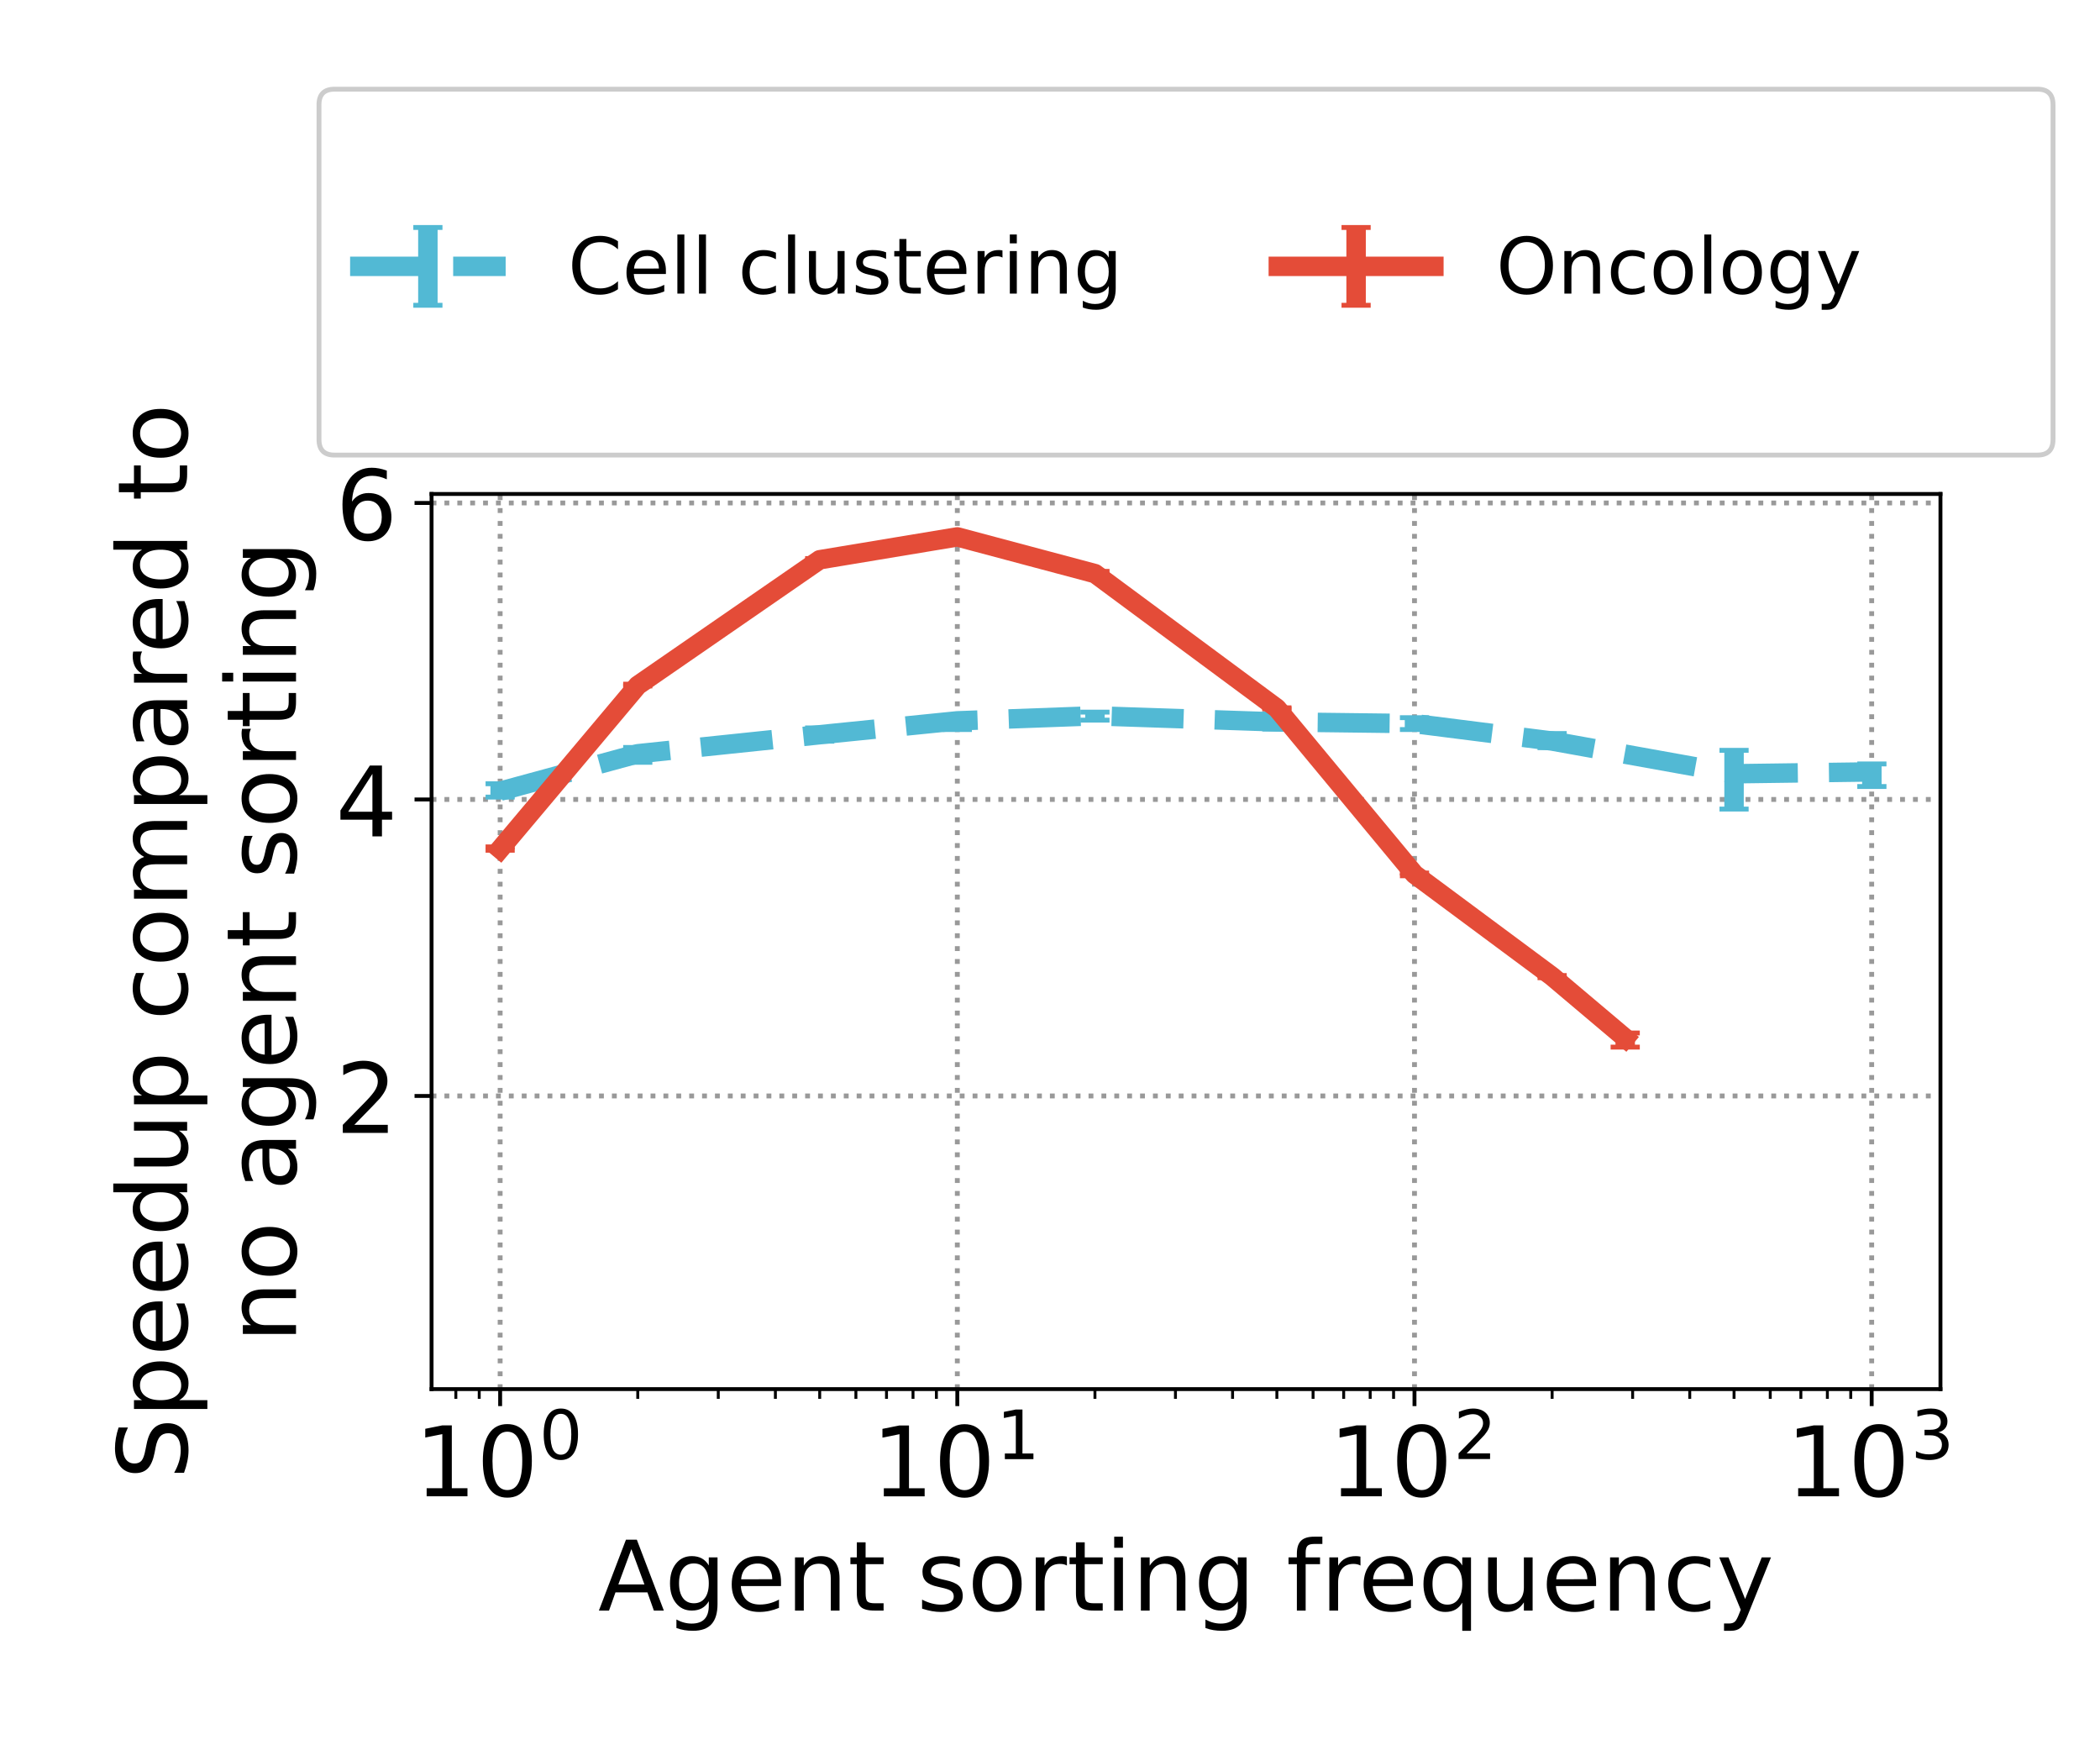 <?xml version="1.0" encoding="UTF-8" standalone="no"?>
<!-- Created with matplotlib (https://matplotlib.org/) -->

<svg
   xmlns:dc="http://purl.org/dc/elements/1.1/"
   xmlns:cc="http://creativecommons.org/ns#"
   xmlns:rdf="http://www.w3.org/1999/02/22-rdf-syntax-ns#"
   xmlns:svg="http://www.w3.org/2000/svg"
   xmlns="http://www.w3.org/2000/svg"
   xmlns:xlink="http://www.w3.org/1999/xlink"
   xmlns:sodipodi="http://sodipodi.sourceforge.net/DTD/sodipodi-0.dtd"
   xmlns:inkscape="http://www.inkscape.org/namespaces/inkscape"
   height="360pt"
   version="1.1"
   viewBox="0 0 432 360"
   width="432pt"
   id="svg1061"
   sodipodi:docname="2.svg"
   inkscape:version="0.92.5 (2060ec1f9f, 2020-04-08)">
  <sodipodi:namedview
     pagecolor="#ffffff"
     bordercolor="#666666"
     borderopacity="1"
     objecttolerance="10"
     gridtolerance="10"
     guidetolerance="10"
     inkscape:pageopacity="0"
     inkscape:pageshadow="2"
     inkscape:window-width="1920"
     inkscape:window-height="1163"
     id="namedview1063"
     showgrid="false"
     inkscape:zoom="1.9666667"
     inkscape:cx="268.66914"
     inkscape:cy="229.8439"
     inkscape:window-x="0"
     inkscape:window-y="0"
     inkscape:window-maximized="1"
     inkscape:current-layer="patch_1" />
  <defs
     id="defs6">
    <style
       type="text/css"
       id="style4">*{stroke-linecap:butt;stroke-linejoin:round;}</style>
  </defs>
  <g
     id="figure_1">
    <g
       id="patch_1">
      <path
         d="M 0 360  L 432 360  L 432 0  L 0 0  z "
         style="fill:#ffffff;"
         id="path8" />
    </g>
    <g
       id="axes_1">
      <g
         id="patch_2">
        <path
           d="M 88.778 285.712  L 399.18 285.712  L 399.18 101.6  L 88.778 101.6  z "
           style="fill:#ffffff;"
           id="path11" />
      </g>
      <g
         id="matplotlib.axis_1">
        <g
           id="xtick_1">
          <g
             id="line2d_1">
            <path
               clip-path="url(#pf91cf41b28)"
               d="M 102.887 285.712  L 102.887 101.6  "
               style="fill:none;stroke:#999999;stroke-dasharray:1,1.65;stroke-dashoffset:0;"
               id="path14" />
          </g>
          <g
             id="line2d_2">
            <defs
               id="defs18">
              <path
                 d="M 0 0  L 0 3.5  "
                 id="mbfc03051b0"
                 style="stroke:#000000;stroke-width:0.8;" />
            </defs>
            <g
               id="g22">
              <use
                 style="stroke:#000000;stroke-width:0.8;"
                 x="102.887"
                 xlink:href="#mbfc03051b0"
                 y="285.712"
                 id="use20" />
            </g>
          </g>
          <g
             id="text_1">
            <!-- $\mathdefault{10^{0}}$ -->
            <g
               transform="translate(85.287 307.909)scale(0.2 -0.2)"
               id="g35">
              <defs
                 id="defs27">
                <path
                   d="M 12.406 8.297  L 28.516 8.297  L 28.516 63.922  L 10.984 60.406  L 10.984 69.391  L 28.422 72.906  L 38.281 72.906  L 38.281 8.297  L 54.391 8.297  L 54.391 0  L 12.406 0  z "
                   id="DejaVuSans-49" />
                <path
                   d="M 31.781 66.406  Q 24.172 66.406 20.328 58.906  Q 16.5 51.422 16.5 36.375  Q 16.5 21.391 20.328 13.891  Q 24.172 6.391 31.781 6.391  Q 39.453 6.391 43.281 13.891  Q 47.125 21.391 47.125 36.375  Q 47.125 51.422 43.281 58.906  Q 39.453 66.406 31.781 66.406  z M 31.781 74.219  Q 44.047 74.219 50.516 64.516  Q 56.984 54.828 56.984 36.375  Q 56.984 17.969 50.516 8.266  Q 44.047 -1.422 31.781 -1.422  Q 19.531 -1.422 13.062 8.266  Q 6.594 17.969 6.594 36.375  Q 6.594 54.828 13.062 64.516  Q 19.531 74.219 31.781 74.219  z "
                   id="DejaVuSans-48" />
              </defs>
              <use
                 transform="translate(0 0.766)"
                 xlink:href="#DejaVuSans-49"
                 id="use29" />
              <use
                 transform="translate(63.623 0.766)"
                 xlink:href="#DejaVuSans-48"
                 id="use31" />
              <use
                 transform="translate(128.203 39.047)scale(0.7)"
                 xlink:href="#DejaVuSans-48"
                 id="use33" />
            </g>
          </g>
        </g>
        <g
           id="xtick_2">
          <g
             id="line2d_3">
            <path
               clip-path="url(#pf91cf41b28)"
               d="M 196.935 285.712  L 196.935 101.6  "
               style="fill:none;stroke:#999999;stroke-dasharray:1,1.65;stroke-dashoffset:0;"
               id="path39" />
          </g>
          <g
             id="line2d_4">
            <g
               id="g44">
              <use
                 style="stroke:#000000;stroke-width:0.8;"
                 x="196.935"
                 xlink:href="#mbfc03051b0"
                 y="285.712"
                 id="use42" />
            </g>
          </g>
          <g
             id="text_2">
            <!-- $\mathdefault{10^{1}}$ -->
            <g
               transform="translate(179.335 307.909)scale(0.2 -0.2)"
               id="g53">
              <use
                 transform="translate(0 0.684)"
                 xlink:href="#DejaVuSans-49"
                 id="use47" />
              <use
                 transform="translate(63.623 0.684)"
                 xlink:href="#DejaVuSans-48"
                 id="use49" />
              <use
                 transform="translate(128.203 38.966)scale(0.7)"
                 xlink:href="#DejaVuSans-49"
                 id="use51" />
            </g>
          </g>
        </g>
        <g
           id="xtick_3">
          <g
             id="line2d_5">
            <path
               clip-path="url(#pf91cf41b28)"
               d="M 290.982 285.712  L 290.982 101.6  "
               style="fill:none;stroke:#999999;stroke-dasharray:1,1.65;stroke-dashoffset:0;"
               id="path57" />
          </g>
          <g
             id="line2d_6">
            <g
               id="g62">
              <use
                 style="stroke:#000000;stroke-width:0.8;"
                 x="290.982"
                 xlink:href="#mbfc03051b0"
                 y="285.712"
                 id="use60" />
            </g>
          </g>
          <g
             id="text_3">
            <!-- $\mathdefault{10^{2}}$ -->
            <g
               transform="translate(273.382 307.909)scale(0.2 -0.2)"
               id="g74">
              <defs
                 id="defs66">
                <path
                   d="M 19.188 8.297  L 53.609 8.297  L 53.609 0  L 7.328 0  L 7.328 8.297  Q 12.938 14.109 22.625 23.891  Q 32.328 33.688 34.812 36.531  Q 39.547 41.844 41.422 45.531  Q 43.312 49.219 43.312 52.781  Q 43.312 58.594 39.234 62.25  Q 35.156 65.922 28.609 65.922  Q 23.969 65.922 18.812 64.312  Q 13.672 62.703 7.812 59.422  L 7.812 69.391  Q 13.766 71.781 18.938 73  Q 24.125 74.219 28.422 74.219  Q 39.75 74.219 46.484 68.547  Q 53.219 62.891 53.219 53.422  Q 53.219 48.922 51.531 44.891  Q 49.859 40.875 45.406 35.406  Q 44.188 33.984 37.641 27.219  Q 31.109 20.453 19.188 8.297  z "
                   id="DejaVuSans-50" />
              </defs>
              <use
                 transform="translate(0 0.766)"
                 xlink:href="#DejaVuSans-49"
                 id="use68" />
              <use
                 transform="translate(63.623 0.766)"
                 xlink:href="#DejaVuSans-48"
                 id="use70" />
              <use
                 transform="translate(128.203 39.047)scale(0.7)"
                 xlink:href="#DejaVuSans-50"
                 id="use72" />
            </g>
          </g>
        </g>
        <g
           id="xtick_4">
          <g
             id="line2d_7">
            <path
               clip-path="url(#pf91cf41b28)"
               d="M 385.03 285.712  L 385.03 101.6  "
               style="fill:none;stroke:#999999;stroke-dasharray:1,1.65;stroke-dashoffset:0;"
               id="path78" />
          </g>
          <g
             id="line2d_8">
            <g
               id="g83">
              <use
                 style="stroke:#000000;stroke-width:0.8;"
                 x="385.03"
                 xlink:href="#mbfc03051b0"
                 y="285.712"
                 id="use81" />
            </g>
          </g>
          <g
             id="text_4">
            <!-- $\mathdefault{10^{3}}$ -->
            <g
               transform="translate(367.43 307.909)scale(0.2 -0.2)"
               id="g95">
              <defs
                 id="defs87">
                <path
                   d="M 40.578 39.312  Q 47.656 37.797 51.625 33  Q 55.609 28.219 55.609 21.188  Q 55.609 10.406 48.188 4.484  Q 40.766 -1.422 27.094 -1.422  Q 22.516 -1.422 17.656 -0.516  Q 12.797 0.391 7.625 2.203  L 7.625 11.719  Q 11.719 9.328 16.594 8.109  Q 21.484 6.891 26.812 6.891  Q 36.078 6.891 40.938 10.547  Q 45.797 14.203 45.797 21.188  Q 45.797 27.641 41.281 31.266  Q 36.766 34.906 28.719 34.906  L 20.219 34.906  L 20.219 43.016  L 29.109 43.016  Q 36.375 43.016 40.234 45.922  Q 44.094 48.828 44.094 54.297  Q 44.094 59.906 40.109 62.906  Q 36.141 65.922 28.719 65.922  Q 24.656 65.922 20.016 65.031  Q 15.375 64.156 9.812 62.312  L 9.812 71.094  Q 15.438 72.656 20.344 73.438  Q 25.25 74.219 29.594 74.219  Q 40.828 74.219 47.359 69.109  Q 53.906 64.016 53.906 55.328  Q 53.906 49.266 50.438 45.094  Q 46.969 40.922 40.578 39.312  z "
                   id="DejaVuSans-51" />
              </defs>
              <use
                 transform="translate(0 0.766)"
                 xlink:href="#DejaVuSans-49"
                 id="use89" />
              <use
                 transform="translate(63.623 0.766)"
                 xlink:href="#DejaVuSans-48"
                 id="use91" />
              <use
                 transform="translate(128.203 39.047)scale(0.7)"
                 xlink:href="#DejaVuSans-51"
                 id="use93" />
            </g>
          </g>
        </g>
        <g
           id="xtick_5">
          <g
             id="line2d_9">
            <defs
               id="defs100">
              <path
                 d="M 0 0  L 0 2  "
                 id="me64e722358"
                 style="stroke:#000000;stroke-width:0.6;" />
            </defs>
            <g
               id="g104">
              <use
                 style="stroke:#000000;stroke-width:0.6;"
                 x="93.773"
                 xlink:href="#me64e722358"
                 y="285.712"
                 id="use102" />
            </g>
          </g>
        </g>
        <g
           id="xtick_6">
          <g
             id="line2d_10">
            <g
               id="g110">
              <use
                 style="stroke:#000000;stroke-width:0.6;"
                 x="98.584"
                 xlink:href="#me64e722358"
                 y="285.712"
                 id="use108" />
            </g>
          </g>
        </g>
        <g
           id="xtick_7">
          <g
             id="line2d_11">
            <g
               id="g116">
              <use
                 style="stroke:#000000;stroke-width:0.6;"
                 x="131.198"
                 xlink:href="#me64e722358"
                 y="285.712"
                 id="use114" />
            </g>
          </g>
        </g>
        <g
           id="xtick_8">
          <g
             id="line2d_12">
            <g
               id="g122">
              <use
                 style="stroke:#000000;stroke-width:0.6;"
                 x="147.759"
                 xlink:href="#me64e722358"
                 y="285.712"
                 id="use120" />
            </g>
          </g>
        </g>
        <g
           id="xtick_9">
          <g
             id="line2d_13">
            <g
               id="g128">
              <use
                 style="stroke:#000000;stroke-width:0.6;"
                 x="159.509"
                 xlink:href="#me64e722358"
                 y="285.712"
                 id="use126" />
            </g>
          </g>
        </g>
        <g
           id="xtick_10">
          <g
             id="line2d_14">
            <g
               id="g134">
              <use
                 style="stroke:#000000;stroke-width:0.6;"
                 x="168.624"
                 xlink:href="#me64e722358"
                 y="285.712"
                 id="use132" />
            </g>
          </g>
        </g>
        <g
           id="xtick_11">
          <g
             id="line2d_15">
            <g
               id="g140">
              <use
                 style="stroke:#000000;stroke-width:0.6;"
                 x="176.07"
                 xlink:href="#me64e722358"
                 y="285.712"
                 id="use138" />
            </g>
          </g>
        </g>
        <g
           id="xtick_12">
          <g
             id="line2d_16">
            <g
               id="g146">
              <use
                 style="stroke:#000000;stroke-width:0.6;"
                 x="182.367"
                 xlink:href="#me64e722358"
                 y="285.712"
                 id="use144" />
            </g>
          </g>
        </g>
        <g
           id="xtick_13">
          <g
             id="line2d_17">
            <g
               id="g152">
              <use
                 style="stroke:#000000;stroke-width:0.6;"
                 x="187.821"
                 xlink:href="#me64e722358"
                 y="285.712"
                 id="use150" />
            </g>
          </g>
        </g>
        <g
           id="xtick_14">
          <g
             id="line2d_18">
            <g
               id="g158">
              <use
                 style="stroke:#000000;stroke-width:0.6;"
                 x="192.631"
                 xlink:href="#me64e722358"
                 y="285.712"
                 id="use156" />
            </g>
          </g>
        </g>
        <g
           id="xtick_15">
          <g
             id="line2d_19">
            <g
               id="g164">
              <use
                 style="stroke:#000000;stroke-width:0.6;"
                 x="225.246"
                 xlink:href="#me64e722358"
                 y="285.712"
                 id="use162" />
            </g>
          </g>
        </g>
        <g
           id="xtick_16">
          <g
             id="line2d_20">
            <g
               id="g170">
              <use
                 style="stroke:#000000;stroke-width:0.6;"
                 x="241.807"
                 xlink:href="#me64e722358"
                 y="285.712"
                 id="use168" />
            </g>
          </g>
        </g>
        <g
           id="xtick_17">
          <g
             id="line2d_21">
            <g
               id="g176">
              <use
                 style="stroke:#000000;stroke-width:0.6;"
                 x="253.557"
                 xlink:href="#me64e722358"
                 y="285.712"
                 id="use174" />
            </g>
          </g>
        </g>
        <g
           id="xtick_18">
          <g
             id="line2d_22">
            <g
               id="g182">
              <use
                 style="stroke:#000000;stroke-width:0.6;"
                 x="262.671"
                 xlink:href="#me64e722358"
                 y="285.712"
                 id="use180" />
            </g>
          </g>
        </g>
        <g
           id="xtick_19">
          <g
             id="line2d_23">
            <g
               id="g188">
              <use
                 style="stroke:#000000;stroke-width:0.6;"
                 x="270.118"
                 xlink:href="#me64e722358"
                 y="285.712"
                 id="use186" />
            </g>
          </g>
        </g>
        <g
           id="xtick_20">
          <g
             id="line2d_24">
            <g
               id="g194">
              <use
                 style="stroke:#000000;stroke-width:0.6;"
                 x="276.414"
                 xlink:href="#me64e722358"
                 y="285.712"
                 id="use192" />
            </g>
          </g>
        </g>
        <g
           id="xtick_21">
          <g
             id="line2d_25">
            <g
               id="g200">
              <use
                 style="stroke:#000000;stroke-width:0.6;"
                 x="281.868"
                 xlink:href="#me64e722358"
                 y="285.712"
                 id="use198" />
            </g>
          </g>
        </g>
        <g
           id="xtick_22">
          <g
             id="line2d_26">
            <g
               id="g206">
              <use
                 style="stroke:#000000;stroke-width:0.6;"
                 x="286.679"
                 xlink:href="#me64e722358"
                 y="285.712"
                 id="use204" />
            </g>
          </g>
        </g>
        <g
           id="xtick_23">
          <g
             id="line2d_27">
            <g
               id="g212">
              <use
                 style="stroke:#000000;stroke-width:0.6;"
                 x="319.294"
                 xlink:href="#me64e722358"
                 y="285.712"
                 id="use210" />
            </g>
          </g>
        </g>
        <g
           id="xtick_24">
          <g
             id="line2d_28">
            <g
               id="g218">
              <use
                 style="stroke:#000000;stroke-width:0.6;"
                 x="335.855"
                 xlink:href="#me64e722358"
                 y="285.712"
                 id="use216" />
            </g>
          </g>
        </g>
        <g
           id="xtick_25">
          <g
             id="line2d_29">
            <g
               id="g224">
              <use
                 style="stroke:#000000;stroke-width:0.6;"
                 x="347.605"
                 xlink:href="#me64e722358"
                 y="285.712"
                 id="use222" />
            </g>
          </g>
        </g>
        <g
           id="xtick_26">
          <g
             id="line2d_30">
            <g
               id="g230">
              <use
                 style="stroke:#000000;stroke-width:0.6;"
                 x="356.719"
                 xlink:href="#me64e722358"
                 y="285.712"
                 id="use228" />
            </g>
          </g>
        </g>
        <g
           id="xtick_27">
          <g
             id="line2d_31">
            <g
               id="g236">
              <use
                 style="stroke:#000000;stroke-width:0.6;"
                 x="364.166"
                 xlink:href="#me64e722358"
                 y="285.712"
                 id="use234" />
            </g>
          </g>
        </g>
        <g
           id="xtick_28">
          <g
             id="line2d_32">
            <g
               id="g242">
              <use
                 style="stroke:#000000;stroke-width:0.6;"
                 x="370.462"
                 xlink:href="#me64e722358"
                 y="285.712"
                 id="use240" />
            </g>
          </g>
        </g>
        <g
           id="xtick_29">
          <g
             id="line2d_33">
            <g
               id="g248">
              <use
                 style="stroke:#000000;stroke-width:0.6;"
                 x="375.916"
                 xlink:href="#me64e722358"
                 y="285.712"
                 id="use246" />
            </g>
          </g>
        </g>
        <g
           id="xtick_30">
          <g
             id="line2d_34">
            <g
               id="g254">
              <use
                 style="stroke:#000000;stroke-width:0.6;"
                 x="380.727"
                 xlink:href="#me64e722358"
                 y="285.712"
                 id="use252" />
            </g>
          </g>
        </g>
        <g
           id="text_5">
          <!-- Agent sorting frequency -->
          <g
             transform="translate(123.046 331.265)scale(0.2 -0.2)"
             id="g321">
            <defs
               id="defs273">
              <path
                 d="M 34.188 63.188  L 20.797 26.906  L 47.609 26.906  z M 28.609 72.906  L 39.797 72.906  L 67.578 0  L 57.328 0  L 50.688 18.703  L 17.828 18.703  L 11.188 0  L 0.781 0  z "
                 id="DejaVuSans-65" />
              <path
                 d="M 45.406 27.984  Q 45.406 37.75 41.375 43.109  Q 37.359 48.484 30.078 48.484  Q 22.859 48.484 18.828 43.109  Q 14.797 37.75 14.797 27.984  Q 14.797 18.266 18.828 12.891  Q 22.859 7.516 30.078 7.516  Q 37.359 7.516 41.375 12.891  Q 45.406 18.266 45.406 27.984  z M 54.391 6.781  Q 54.391 -7.172 48.188 -13.984  Q 42 -20.797 29.203 -20.797  Q 24.469 -20.797 20.266 -20.094  Q 16.062 -19.391 12.109 -17.922  L 12.109 -9.188  Q 16.062 -11.328 19.922 -12.344  Q 23.781 -13.375 27.781 -13.375  Q 36.625 -13.375 41.016 -8.766  Q 45.406 -4.156 45.406 5.172  L 45.406 9.625  Q 42.625 4.781 38.281 2.391  Q 33.938 0 27.875 0  Q 17.828 0 11.672 7.656  Q 5.516 15.328 5.516 27.984  Q 5.516 40.672 11.672 48.328  Q 17.828 56 27.875 56  Q 33.938 56 38.281 53.609  Q 42.625 51.219 45.406 46.391  L 45.406 54.688  L 54.391 54.688  z "
                 id="DejaVuSans-103" />
              <path
                 d="M 56.203 29.594  L 56.203 25.203  L 14.891 25.203  Q 15.484 15.922 20.484 11.062  Q 25.484 6.203 34.422 6.203  Q 39.594 6.203 44.453 7.469  Q 49.312 8.734 54.109 11.281  L 54.109 2.781  Q 49.266 0.734 44.188 -0.344  Q 39.109 -1.422 33.891 -1.422  Q 20.797 -1.422 13.156 6.188  Q 5.516 13.812 5.516 26.812  Q 5.516 40.234 12.766 48.109  Q 20.016 56 32.328 56  Q 43.359 56 49.781 48.891  Q 56.203 41.797 56.203 29.594  z M 47.219 32.234  Q 47.125 39.594 43.094 43.984  Q 39.062 48.391 32.422 48.391  Q 24.906 48.391 20.391 44.141  Q 15.875 39.891 15.188 32.172  z "
                 id="DejaVuSans-101" />
              <path
                 d="M 54.891 33.016  L 54.891 0  L 45.906 0  L 45.906 32.719  Q 45.906 40.484 42.875 44.328  Q 39.844 48.188 33.797 48.188  Q 26.516 48.188 22.312 43.547  Q 18.109 38.922 18.109 30.906  L 18.109 0  L 9.078 0  L 9.078 54.688  L 18.109 54.688  L 18.109 46.188  Q 21.344 51.125 25.703 53.562  Q 30.078 56 35.797 56  Q 45.219 56 50.047 50.172  Q 54.891 44.344 54.891 33.016  z "
                 id="DejaVuSans-110" />
              <path
                 d="M 18.312 70.219  L 18.312 54.688  L 36.812 54.688  L 36.812 47.703  L 18.312 47.703  L 18.312 18.016  Q 18.312 11.328 20.141 9.422  Q 21.969 7.516 27.594 7.516  L 36.812 7.516  L 36.812 0  L 27.594 0  Q 17.188 0 13.234 3.875  Q 9.281 7.766 9.281 18.016  L 9.281 47.703  L 2.688 47.703  L 2.688 54.688  L 9.281 54.688  L 9.281 70.219  z "
                 id="DejaVuSans-116" />
              <path
                 id="DejaVuSans-32" />
              <path
                 d="M 44.281 53.078  L 44.281 44.578  Q 40.484 46.531 36.375 47.5  Q 32.281 48.484 27.875 48.484  Q 21.188 48.484 17.844 46.438  Q 14.5 44.391 14.5 40.281  Q 14.5 37.156 16.891 35.375  Q 19.281 33.594 26.516 31.984  L 29.594 31.297  Q 39.156 29.25 43.188 25.516  Q 47.219 21.781 47.219 15.094  Q 47.219 7.469 41.188 3.016  Q 35.156 -1.422 24.609 -1.422  Q 20.219 -1.422 15.453 -0.562  Q 10.688 0.297 5.422 2  L 5.422 11.281  Q 10.406 8.688 15.234 7.391  Q 20.062 6.109 24.812 6.109  Q 31.156 6.109 34.562 8.281  Q 37.984 10.453 37.984 14.406  Q 37.984 18.062 35.516 20.016  Q 33.062 21.969 24.703 23.781  L 21.578 24.516  Q 13.234 26.266 9.516 29.906  Q 5.812 33.547 5.812 39.891  Q 5.812 47.609 11.281 51.797  Q 16.75 56 26.812 56  Q 31.781 56 36.172 55.266  Q 40.578 54.547 44.281 53.078  z "
                 id="DejaVuSans-115" />
              <path
                 d="M 30.609 48.391  Q 23.391 48.391 19.188 42.75  Q 14.984 37.109 14.984 27.297  Q 14.984 17.484 19.156 11.844  Q 23.344 6.203 30.609 6.203  Q 37.797 6.203 41.984 11.859  Q 46.188 17.531 46.188 27.297  Q 46.188 37.016 41.984 42.703  Q 37.797 48.391 30.609 48.391  z M 30.609 56  Q 42.328 56 49.016 48.375  Q 55.719 40.766 55.719 27.297  Q 55.719 13.875 49.016 6.219  Q 42.328 -1.422 30.609 -1.422  Q 18.844 -1.422 12.172 6.219  Q 5.516 13.875 5.516 27.297  Q 5.516 40.766 12.172 48.375  Q 18.844 56 30.609 56  z "
                 id="DejaVuSans-111" />
              <path
                 d="M 41.109 46.297  Q 39.594 47.172 37.812 47.578  Q 36.031 48 33.891 48  Q 26.266 48 22.188 43.047  Q 18.109 38.094 18.109 28.812  L 18.109 0  L 9.078 0  L 9.078 54.688  L 18.109 54.688  L 18.109 46.188  Q 20.953 51.172 25.484 53.578  Q 30.031 56 36.531 56  Q 37.453 56 38.578 55.875  Q 39.703 55.766 41.062 55.516  z "
                 id="DejaVuSans-114" />
              <path
                 d="M 9.422 54.688  L 18.406 54.688  L 18.406 0  L 9.422 0  z M 9.422 75.984  L 18.406 75.984  L 18.406 64.594  L 9.422 64.594  z "
                 id="DejaVuSans-105" />
              <path
                 d="M 37.109 75.984  L 37.109 68.5  L 28.516 68.5  Q 23.688 68.5 21.797 66.547  Q 19.922 64.594 19.922 59.516  L 19.922 54.688  L 34.719 54.688  L 34.719 47.703  L 19.922 47.703  L 19.922 0  L 10.891 0  L 10.891 47.703  L 2.297 47.703  L 2.297 54.688  L 10.891 54.688  L 10.891 58.5  Q 10.891 67.625 15.141 71.797  Q 19.391 75.984 28.609 75.984  z "
                 id="DejaVuSans-102" />
              <path
                 d="M 14.797 27.297  Q 14.797 17.391 18.875 11.75  Q 22.953 6.109 30.078 6.109  Q 37.203 6.109 41.297 11.75  Q 45.406 17.391 45.406 27.297  Q 45.406 37.203 41.297 42.844  Q 37.203 48.484 30.078 48.484  Q 22.953 48.484 18.875 42.844  Q 14.797 37.203 14.797 27.297  z M 45.406 8.203  Q 42.578 3.328 38.25 0.953  Q 33.938 -1.422 27.875 -1.422  Q 17.969 -1.422 11.734 6.484  Q 5.516 14.406 5.516 27.297  Q 5.516 40.188 11.734 48.094  Q 17.969 56 27.875 56  Q 33.938 56 38.25 53.625  Q 42.578 51.266 45.406 46.391  L 45.406 54.688  L 54.391 54.688  L 54.391 -20.797  L 45.406 -20.797  z "
                 id="DejaVuSans-113" />
              <path
                 d="M 8.5 21.578  L 8.5 54.688  L 17.484 54.688  L 17.484 21.922  Q 17.484 14.156 20.5 10.266  Q 23.531 6.391 29.594 6.391  Q 36.859 6.391 41.078 11.031  Q 45.312 15.672 45.312 23.688  L 45.312 54.688  L 54.297 54.688  L 54.297 0  L 45.312 0  L 45.312 8.406  Q 42.047 3.422 37.719 1  Q 33.406 -1.422 27.688 -1.422  Q 18.266 -1.422 13.375 4.438  Q 8.5 10.297 8.5 21.578  z M 31.109 56  z "
                 id="DejaVuSans-117" />
              <path
                 d="M 48.781 52.594  L 48.781 44.188  Q 44.969 46.297 41.141 47.344  Q 37.312 48.391 33.406 48.391  Q 24.656 48.391 19.812 42.844  Q 14.984 37.312 14.984 27.297  Q 14.984 17.281 19.812 11.734  Q 24.656 6.203 33.406 6.203  Q 37.312 6.203 41.141 7.25  Q 44.969 8.297 48.781 10.406  L 48.781 2.094  Q 45.016 0.344 40.984 -0.531  Q 36.969 -1.422 32.422 -1.422  Q 20.062 -1.422 12.781 6.344  Q 5.516 14.109 5.516 27.297  Q 5.516 40.672 12.859 48.328  Q 20.219 56 33.016 56  Q 37.156 56 41.109 55.141  Q 45.062 54.297 48.781 52.594  z "
                 id="DejaVuSans-99" />
              <path
                 d="M 32.172 -5.078  Q 28.375 -14.844 24.75 -17.812  Q 21.141 -20.797 15.094 -20.797  L 7.906 -20.797  L 7.906 -13.281  L 13.188 -13.281  Q 16.891 -13.281 18.938 -11.516  Q 21 -9.766 23.484 -3.219  L 25.094 0.875  L 2.984 54.688  L 12.5 54.688  L 29.594 11.922  L 46.688 54.688  L 56.203 54.688  z "
                 id="DejaVuSans-121" />
            </defs>
            <use
               xlink:href="#DejaVuSans-65"
               id="use275" />
            <use
               x="68.408"
               xlink:href="#DejaVuSans-103"
               id="use277" />
            <use
               x="131.885"
               xlink:href="#DejaVuSans-101"
               id="use279" />
            <use
               x="193.408"
               xlink:href="#DejaVuSans-110"
               id="use281" />
            <use
               x="256.787"
               xlink:href="#DejaVuSans-116"
               id="use283" />
            <use
               x="295.996"
               xlink:href="#DejaVuSans-32"
               id="use285" />
            <use
               x="327.783"
               xlink:href="#DejaVuSans-115"
               id="use287" />
            <use
               x="379.883"
               xlink:href="#DejaVuSans-111"
               id="use289" />
            <use
               x="441.064"
               xlink:href="#DejaVuSans-114"
               id="use291" />
            <use
               x="482.178"
               xlink:href="#DejaVuSans-116"
               id="use293" />
            <use
               x="521.387"
               xlink:href="#DejaVuSans-105"
               id="use295" />
            <use
               x="549.17"
               xlink:href="#DejaVuSans-110"
               id="use297" />
            <use
               x="612.549"
               xlink:href="#DejaVuSans-103"
               id="use299" />
            <use
               x="676.025"
               xlink:href="#DejaVuSans-32"
               id="use301" />
            <use
               x="707.812"
               xlink:href="#DejaVuSans-102"
               id="use303" />
            <use
               x="743.018"
               xlink:href="#DejaVuSans-114"
               id="use305" />
            <use
               x="781.881"
               xlink:href="#DejaVuSans-101"
               id="use307" />
            <use
               x="843.404"
               xlink:href="#DejaVuSans-113"
               id="use309" />
            <use
               x="906.881"
               xlink:href="#DejaVuSans-117"
               id="use311" />
            <use
               x="970.26"
               xlink:href="#DejaVuSans-101"
               id="use313" />
            <use
               x="1031.783"
               xlink:href="#DejaVuSans-110"
               id="use315" />
            <use
               x="1095.162"
               xlink:href="#DejaVuSans-99"
               id="use317" />
            <use
               x="1150.143"
               xlink:href="#DejaVuSans-121"
               id="use319" />
          </g>
        </g>
      </g>
      <g
         id="matplotlib.axis_2">
        <g
           id="ytick_1">
          <g
             id="line2d_35">
            <path
               clip-path="url(#pf91cf41b28)"
               d="M 88.778 225.419  L 399.18 225.419  "
               style="fill:none;stroke:#999999;stroke-dasharray:1,1.65;stroke-dashoffset:0;"
               id="path325" />
          </g>
          <g
             id="line2d_36">
            <defs
               id="defs329">
              <path
                 d="M 0 0  L -3.5 0  "
                 id="m825ef16ab9"
                 style="stroke:#000000;stroke-width:0.8;" />
            </defs>
            <g
               id="g333">
              <use
                 style="stroke:#000000;stroke-width:0.8;"
                 x="88.778"
                 xlink:href="#m825ef16ab9"
                 y="225.419"
                 id="use331" />
            </g>
          </g>
          <g
             id="text_6">
            <!-- 2 -->
            <g
               transform="translate(69.053 233.018)scale(0.2 -0.2)"
               id="g338">
              <use
                 xlink:href="#DejaVuSans-50"
                 id="use336" />
            </g>
          </g>
        </g>
        <g
           id="ytick_2">
          <g
             id="line2d_37">
            <path
               clip-path="url(#pf91cf41b28)"
               d="M 88.778 164.435  L 399.18 164.435  "
               style="fill:none;stroke:#999999;stroke-dasharray:1,1.65;stroke-dashoffset:0;"
               id="path342" />
          </g>
          <g
             id="line2d_38">
            <g
               id="g347">
              <use
                 style="stroke:#000000;stroke-width:0.8;"
                 x="88.778"
                 xlink:href="#m825ef16ab9"
                 y="164.435"
                 id="use345" />
            </g>
          </g>
          <g
             id="text_7">
            <!-- 4 -->
            <g
               transform="translate(69.053 172.033)scale(0.2 -0.2)"
               id="g355">
              <defs
                 id="defs351">
                <path
                   d="M 37.797 64.312  L 12.891 25.391  L 37.797 25.391  z M 35.203 72.906  L 47.609 72.906  L 47.609 25.391  L 58.016 25.391  L 58.016 17.188  L 47.609 17.188  L 47.609 0  L 37.797 0  L 37.797 17.188  L 4.891 17.188  L 4.891 26.703  z "
                   id="DejaVuSans-52" />
              </defs>
              <use
                 xlink:href="#DejaVuSans-52"
                 id="use353" />
            </g>
          </g>
        </g>
        <g
           id="ytick_3">
          <g
             id="line2d_39">
            <path
               clip-path="url(#pf91cf41b28)"
               d="M 88.778 103.45  L 399.18 103.45  "
               style="fill:none;stroke:#999999;stroke-dasharray:1,1.65;stroke-dashoffset:0;"
               id="path359" />
          </g>
          <g
             id="line2d_40">
            <g
               id="g364">
              <use
                 style="stroke:#000000;stroke-width:0.8;"
                 x="88.778"
                 xlink:href="#m825ef16ab9"
                 y="103.45"
                 id="use362" />
            </g>
          </g>
          <g
             id="text_8">
            <!-- 6 -->
            <g
               transform="translate(69.053 111.049)scale(0.2 -0.2)"
               id="g372">
              <defs
                 id="defs368">
                <path
                   d="M 33.016 40.375  Q 26.375 40.375 22.484 35.828  Q 18.609 31.297 18.609 23.391  Q 18.609 15.531 22.484 10.953  Q 26.375 6.391 33.016 6.391  Q 39.656 6.391 43.531 10.953  Q 47.406 15.531 47.406 23.391  Q 47.406 31.297 43.531 35.828  Q 39.656 40.375 33.016 40.375  z M 52.594 71.297  L 52.594 62.312  Q 48.875 64.062 45.094 64.984  Q 41.312 65.922 37.594 65.922  Q 27.828 65.922 22.672 59.328  Q 17.531 52.734 16.797 39.406  Q 19.672 43.656 24.016 45.922  Q 28.375 48.188 33.594 48.188  Q 44.578 48.188 50.953 41.516  Q 57.328 34.859 57.328 23.391  Q 57.328 12.156 50.688 5.359  Q 44.047 -1.422 33.016 -1.422  Q 20.359 -1.422 13.672 8.266  Q 6.984 17.969 6.984 36.375  Q 6.984 53.656 15.188 63.938  Q 23.391 74.219 37.203 74.219  Q 40.922 74.219 44.703 73.484  Q 48.484 72.75 52.594 71.297  z "
                   id="DejaVuSans-54" />
              </defs>
              <use
                 xlink:href="#DejaVuSans-54"
                 id="use370" />
            </g>
          </g>
        </g>
        <g
           id="text_9">
          <!-- Speedup compared to -->
          <g
             transform="translate(38.498 304.311)rotate(-90)scale(0.2 -0.2)"
             id="g421">
            <defs
               id="defs381">
              <path
                 d="M 53.516 70.516  L 53.516 60.891  Q 47.906 63.578 42.922 64.891  Q 37.938 66.219 33.297 66.219  Q 25.25 66.219 20.875 63.094  Q 16.5 59.969 16.5 54.203  Q 16.5 49.359 19.406 46.891  Q 22.312 44.438 30.422 42.922  L 36.375 41.703  Q 47.406 39.594 52.656 34.297  Q 57.906 29 57.906 20.125  Q 57.906 9.516 50.797 4.047  Q 43.703 -1.422 29.984 -1.422  Q 24.812 -1.422 18.969 -0.25  Q 13.141 0.922 6.891 3.219  L 6.891 13.375  Q 12.891 10.016 18.656 8.297  Q 24.422 6.594 29.984 6.594  Q 38.422 6.594 43.016 9.906  Q 47.609 13.234 47.609 19.391  Q 47.609 24.75 44.312 27.781  Q 41.016 30.812 33.5 32.328  L 27.484 33.5  Q 16.453 35.688 11.516 40.375  Q 6.594 45.062 6.594 53.422  Q 6.594 63.094 13.406 68.656  Q 20.219 74.219 32.172 74.219  Q 37.312 74.219 42.625 73.281  Q 47.953 72.359 53.516 70.516  z "
                 id="DejaVuSans-83" />
              <path
                 d="M 18.109 8.203  L 18.109 -20.797  L 9.078 -20.797  L 9.078 54.688  L 18.109 54.688  L 18.109 46.391  Q 20.953 51.266 25.266 53.625  Q 29.594 56 35.594 56  Q 45.562 56 51.781 48.094  Q 58.016 40.188 58.016 27.297  Q 58.016 14.406 51.781 6.484  Q 45.562 -1.422 35.594 -1.422  Q 29.594 -1.422 25.266 0.953  Q 20.953 3.328 18.109 8.203  z M 48.688 27.297  Q 48.688 37.203 44.609 42.844  Q 40.531 48.484 33.406 48.484  Q 26.266 48.484 22.188 42.844  Q 18.109 37.203 18.109 27.297  Q 18.109 17.391 22.188 11.75  Q 26.266 6.109 33.406 6.109  Q 40.531 6.109 44.609 11.75  Q 48.688 17.391 48.688 27.297  z "
                 id="DejaVuSans-112" />
              <path
                 d="M 45.406 46.391  L 45.406 75.984  L 54.391 75.984  L 54.391 0  L 45.406 0  L 45.406 8.203  Q 42.578 3.328 38.25 0.953  Q 33.938 -1.422 27.875 -1.422  Q 17.969 -1.422 11.734 6.484  Q 5.516 14.406 5.516 27.297  Q 5.516 40.188 11.734 48.094  Q 17.969 56 27.875 56  Q 33.938 56 38.25 53.625  Q 42.578 51.266 45.406 46.391  z M 14.797 27.297  Q 14.797 17.391 18.875 11.75  Q 22.953 6.109 30.078 6.109  Q 37.203 6.109 41.297 11.75  Q 45.406 17.391 45.406 27.297  Q 45.406 37.203 41.297 42.844  Q 37.203 48.484 30.078 48.484  Q 22.953 48.484 18.875 42.844  Q 14.797 37.203 14.797 27.297  z "
                 id="DejaVuSans-100" />
              <path
                 d="M 52 44.188  Q 55.375 50.25 60.062 53.125  Q 64.75 56 71.094 56  Q 79.641 56 84.281 50.016  Q 88.922 44.047 88.922 33.016  L 88.922 0  L 79.891 0  L 79.891 32.719  Q 79.891 40.578 77.094 44.375  Q 74.312 48.188 68.609 48.188  Q 61.625 48.188 57.562 43.547  Q 53.516 38.922 53.516 30.906  L 53.516 0  L 44.484 0  L 44.484 32.719  Q 44.484 40.625 41.703 44.406  Q 38.922 48.188 33.109 48.188  Q 26.219 48.188 22.156 43.531  Q 18.109 38.875 18.109 30.906  L 18.109 0  L 9.078 0  L 9.078 54.688  L 18.109 54.688  L 18.109 46.188  Q 21.188 51.219 25.484 53.609  Q 29.781 56 35.688 56  Q 41.656 56 45.828 52.969  Q 50 49.953 52 44.188  z "
                 id="DejaVuSans-109" />
              <path
                 d="M 34.281 27.484  Q 23.391 27.484 19.188 25  Q 14.984 22.516 14.984 16.5  Q 14.984 11.719 18.141 8.906  Q 21.297 6.109 26.703 6.109  Q 34.188 6.109 38.703 11.406  Q 43.219 16.703 43.219 25.484  L 43.219 27.484  z M 52.203 31.203  L 52.203 0  L 43.219 0  L 43.219 8.297  Q 40.141 3.328 35.547 0.953  Q 30.953 -1.422 24.312 -1.422  Q 15.922 -1.422 10.953 3.297  Q 6 8.016 6 15.922  Q 6 25.141 12.172 29.828  Q 18.359 34.516 30.609 34.516  L 43.219 34.516  L 43.219 35.406  Q 43.219 41.609 39.141 45  Q 35.062 48.391 27.688 48.391  Q 23 48.391 18.547 47.266  Q 14.109 46.141 10.016 43.891  L 10.016 52.203  Q 14.938 54.109 19.578 55.047  Q 24.219 56 28.609 56  Q 40.484 56 46.344 49.844  Q 52.203 43.703 52.203 31.203  z "
                 id="DejaVuSans-97" />
            </defs>
            <use
               xlink:href="#DejaVuSans-83"
               id="use383" />
            <use
               x="63.477"
               xlink:href="#DejaVuSans-112"
               id="use385" />
            <use
               x="126.953"
               xlink:href="#DejaVuSans-101"
               id="use387" />
            <use
               x="188.477"
               xlink:href="#DejaVuSans-101"
               id="use389" />
            <use
               x="250"
               xlink:href="#DejaVuSans-100"
               id="use391" />
            <use
               x="313.477"
               xlink:href="#DejaVuSans-117"
               id="use393" />
            <use
               x="376.855"
               xlink:href="#DejaVuSans-112"
               id="use395" />
            <use
               x="440.332"
               xlink:href="#DejaVuSans-32"
               id="use397" />
            <use
               x="472.119"
               xlink:href="#DejaVuSans-99"
               id="use399" />
            <use
               x="527.1"
               xlink:href="#DejaVuSans-111"
               id="use401" />
            <use
               x="588.281"
               xlink:href="#DejaVuSans-109"
               id="use403" />
            <use
               x="685.693"
               xlink:href="#DejaVuSans-112"
               id="use405" />
            <use
               x="749.17"
               xlink:href="#DejaVuSans-97"
               id="use407" />
            <use
               x="810.449"
               xlink:href="#DejaVuSans-114"
               id="use409" />
            <use
               x="849.312"
               xlink:href="#DejaVuSans-101"
               id="use411" />
            <use
               x="910.836"
               xlink:href="#DejaVuSans-100"
               id="use413" />
            <use
               x="974.312"
               xlink:href="#DejaVuSans-32"
               id="use415" />
            <use
               x="1006.1"
               xlink:href="#DejaVuSans-116"
               id="use417" />
            <use
               x="1045.309"
               xlink:href="#DejaVuSans-111"
               id="use419" />
          </g>
          <!-- no agent sorting -->
          <g
             transform="translate(60.894 276.179)rotate(-90)scale(0.2 -0.2)"
             id="g455">
            <use
               xlink:href="#DejaVuSans-110"
               id="use423" />
            <use
               x="63.379"
               xlink:href="#DejaVuSans-111"
               id="use425" />
            <use
               x="124.561"
               xlink:href="#DejaVuSans-32"
               id="use427" />
            <use
               x="156.348"
               xlink:href="#DejaVuSans-97"
               id="use429" />
            <use
               x="217.627"
               xlink:href="#DejaVuSans-103"
               id="use431" />
            <use
               x="281.104"
               xlink:href="#DejaVuSans-101"
               id="use433" />
            <use
               x="342.627"
               xlink:href="#DejaVuSans-110"
               id="use435" />
            <use
               x="406.006"
               xlink:href="#DejaVuSans-116"
               id="use437" />
            <use
               x="445.215"
               xlink:href="#DejaVuSans-32"
               id="use439" />
            <use
               x="477.002"
               xlink:href="#DejaVuSans-115"
               id="use441" />
            <use
               x="529.102"
               xlink:href="#DejaVuSans-111"
               id="use443" />
            <use
               x="590.283"
               xlink:href="#DejaVuSans-114"
               id="use445" />
            <use
               x="631.396"
               xlink:href="#DejaVuSans-116"
               id="use447" />
            <use
               x="670.605"
               xlink:href="#DejaVuSans-105"
               id="use449" />
            <use
               x="698.389"
               xlink:href="#DejaVuSans-110"
               id="use451" />
            <use
               x="761.768"
               xlink:href="#DejaVuSans-103"
               id="use453" />
          </g>
        </g>
      </g>
      <g
         id="LineCollection_2">
        <path
           clip-path="url(#pf91cf41b28)"
           d="M 102.887 163.947  L 102.887 161.204  "
           style="fill:none;stroke:#52b9d4;stroke-width:4;"
           id="path478" />
        <path
           clip-path="url(#pf91cf41b28)"
           d="M 131.198 156.799  L 131.198 153.735  "
           style="fill:none;stroke:#52b9d4;stroke-width:4;"
           id="path480" />
        <path
           clip-path="url(#pf91cf41b28)"
           d="M 168.624 152.453  L 168.624 149.721  "
           style="fill:none;stroke:#52b9d4;stroke-width:4;"
           id="path482" />
        <path
           clip-path="url(#pf91cf41b28)"
           d="M 196.935 150.056  L 196.935 147.201  "
           style="fill:none;stroke:#52b9d4;stroke-width:4;"
           id="path484" />
        <path
           clip-path="url(#pf91cf41b28)"
           d="M 225.246 148.118  L 225.246 146.466  "
           style="fill:none;stroke:#52b9d4;stroke-width:4;"
           id="path486" />
        <path
           clip-path="url(#pf91cf41b28)"
           d="M 262.671 149.948  L 262.671 146.788  "
           style="fill:none;stroke:#52b9d4;stroke-width:4;"
           id="path488" />
        <path
           clip-path="url(#pf91cf41b28)"
           d="M 290.982 150.051  L 290.982 147.611  "
           style="fill:none;stroke:#52b9d4;stroke-width:4;"
           id="path490" />
        <path
           clip-path="url(#pf91cf41b28)"
           d="M 319.294 153.793  L 319.294 150.871  "
           style="fill:none;stroke:#52b9d4;stroke-width:4;"
           id="path492" />
        <path
           clip-path="url(#pf91cf41b28)"
           d="M 356.719 166.415  L 356.719 154.326  "
           style="fill:none;stroke:#52b9d4;stroke-width:4;"
           id="path494" />
        <path
           clip-path="url(#pf91cf41b28)"
           d="M 385.071 161.773  L 385.071 157.131  "
           style="fill:none;stroke:#52b9d4;stroke-width:4;"
           id="path496" />
      </g>
      <g
         id="LineCollection_5">
        <path
           clip-path="url(#pf91cf41b28)"
           d="M 102.887 174.88  L 102.887 174.182  "
           style="fill:none;stroke:#e44c38;stroke-width:4;"
           id="path539" />
        <path
           clip-path="url(#pf91cf41b28)"
           d="M 131.198 141.095  L 131.198 140.722  "
           style="fill:none;stroke:#e44c38;stroke-width:4;"
           id="path541" />
        <path
           clip-path="url(#pf91cf41b28)"
           d="M 168.624 115.466  L 168.624 114.886  "
           style="fill:none;stroke:#e44c38;stroke-width:4;"
           id="path543" />
        <path
           clip-path="url(#pf91cf41b28)"
           d="M 196.935 110.739  L 196.935 109.969  "
           style="fill:none;stroke:#e44c38;stroke-width:4;"
           id="path545" />
        <path
           clip-path="url(#pf91cf41b28)"
           d="M 225.246 118.219  L 225.246 117.515  "
           style="fill:none;stroke:#e44c38;stroke-width:4;"
           id="path547" />
        <path
           clip-path="url(#pf91cf41b28)"
           d="M 262.671 145.798  L 262.671 145.586  "
           style="fill:none;stroke:#e44c38;stroke-width:4;"
           id="path549" />
        <path
           clip-path="url(#pf91cf41b28)"
           d="M 290.982 180.137  L 290.982 179.563  "
           style="fill:none;stroke:#e44c38;stroke-width:4;"
           id="path551" />
        <path
           clip-path="url(#pf91cf41b28)"
           d="M 319.294 201.1  L 319.294 200.644  "
           style="fill:none;stroke:#e44c38;stroke-width:4;"
           id="path553" />
        <path
           clip-path="url(#pf91cf41b28)"
           d="M 334.329 215.37  L 334.329 212.464  "
           style="fill:none;stroke:#e44c38;stroke-width:4;"
           id="path555" />
      </g>
      <g
         id="line2d_43">
        <defs
           id="defs604">
          <path
             d="M 3 0  L -3 -0  "
             id="mf62c8c4060"
             style="stroke:#52b9d4;" />
        </defs>
        <g
           clip-path="url(#pf91cf41b28)"
           id="g626">
          <use
             style="fill:#52b9d4;stroke:#52b9d4;"
             x="102.887"
             xlink:href="#mf62c8c4060"
             y="163.947"
             id="use606" />
          <use
             style="fill:#52b9d4;stroke:#52b9d4;"
             x="131.198"
             xlink:href="#mf62c8c4060"
             y="156.799"
             id="use608" />
          <use
             style="fill:#52b9d4;stroke:#52b9d4;"
             x="168.624"
             xlink:href="#mf62c8c4060"
             y="152.453"
             id="use610" />
          <use
             style="fill:#52b9d4;stroke:#52b9d4;"
             x="196.935"
             xlink:href="#mf62c8c4060"
             y="150.056"
             id="use612" />
          <use
             style="fill:#52b9d4;stroke:#52b9d4;"
             x="225.246"
             xlink:href="#mf62c8c4060"
             y="148.118"
             id="use614" />
          <use
             style="fill:#52b9d4;stroke:#52b9d4;"
             x="262.671"
             xlink:href="#mf62c8c4060"
             y="149.948"
             id="use616" />
          <use
             style="fill:#52b9d4;stroke:#52b9d4;"
             x="290.982"
             xlink:href="#mf62c8c4060"
             y="150.051"
             id="use618" />
          <use
             style="fill:#52b9d4;stroke:#52b9d4;"
             x="319.294"
             xlink:href="#mf62c8c4060"
             y="153.793"
             id="use620" />
          <use
             style="fill:#52b9d4;stroke:#52b9d4;"
             x="356.719"
             xlink:href="#mf62c8c4060"
             y="166.415"
             id="use622" />
          <use
             style="fill:#52b9d4;stroke:#52b9d4;"
             x="385.071"
             xlink:href="#mf62c8c4060"
             y="161.773"
             id="use624" />
        </g>
      </g>
      <g
         id="line2d_44">
        <g
           clip-path="url(#pf91cf41b28)"
           id="g649">
          <use
             style="fill:#52b9d4;stroke:#52b9d4;"
             x="102.887"
             xlink:href="#mf62c8c4060"
             y="161.204"
             id="use629" />
          <use
             style="fill:#52b9d4;stroke:#52b9d4;"
             x="131.198"
             xlink:href="#mf62c8c4060"
             y="153.735"
             id="use631" />
          <use
             style="fill:#52b9d4;stroke:#52b9d4;"
             x="168.624"
             xlink:href="#mf62c8c4060"
             y="149.721"
             id="use633" />
          <use
             style="fill:#52b9d4;stroke:#52b9d4;"
             x="196.935"
             xlink:href="#mf62c8c4060"
             y="147.201"
             id="use635" />
          <use
             style="fill:#52b9d4;stroke:#52b9d4;"
             x="225.246"
             xlink:href="#mf62c8c4060"
             y="146.466"
             id="use637" />
          <use
             style="fill:#52b9d4;stroke:#52b9d4;"
             x="262.671"
             xlink:href="#mf62c8c4060"
             y="146.788"
             id="use639" />
          <use
             style="fill:#52b9d4;stroke:#52b9d4;"
             x="290.982"
             xlink:href="#mf62c8c4060"
             y="147.611"
             id="use641" />
          <use
             style="fill:#52b9d4;stroke:#52b9d4;"
             x="319.294"
             xlink:href="#mf62c8c4060"
             y="150.871"
             id="use643" />
          <use
             style="fill:#52b9d4;stroke:#52b9d4;"
             x="356.719"
             xlink:href="#mf62c8c4060"
             y="154.326"
             id="use645" />
          <use
             style="fill:#52b9d4;stroke:#52b9d4;"
             x="385.071"
             xlink:href="#mf62c8c4060"
             y="157.131"
             id="use647" />
        </g>
      </g>
      <g
         id="line2d_49">
        <defs
           id="defs747">
          <path
             d="M 3 0  L -3 -0  "
             id="mbc977d73f8"
             style="stroke:#e44c38;" />
        </defs>
        <g
           clip-path="url(#pf91cf41b28)"
           id="g767">
          <use
             style="fill:#e44c38;stroke:#e44c38;"
             x="102.887"
             xlink:href="#mbc977d73f8"
             y="174.88"
             id="use749" />
          <use
             style="fill:#e44c38;stroke:#e44c38;"
             x="131.198"
             xlink:href="#mbc977d73f8"
             y="141.095"
             id="use751" />
          <use
             style="fill:#e44c38;stroke:#e44c38;"
             x="168.624"
             xlink:href="#mbc977d73f8"
             y="115.466"
             id="use753" />
          <use
             style="fill:#e44c38;stroke:#e44c38;"
             x="196.935"
             xlink:href="#mbc977d73f8"
             y="110.739"
             id="use755" />
          <use
             style="fill:#e44c38;stroke:#e44c38;"
             x="225.246"
             xlink:href="#mbc977d73f8"
             y="118.219"
             id="use757" />
          <use
             style="fill:#e44c38;stroke:#e44c38;"
             x="262.671"
             xlink:href="#mbc977d73f8"
             y="145.798"
             id="use759" />
          <use
             style="fill:#e44c38;stroke:#e44c38;"
             x="290.982"
             xlink:href="#mbc977d73f8"
             y="180.137"
             id="use761" />
          <use
             style="fill:#e44c38;stroke:#e44c38;"
             x="319.294"
             xlink:href="#mbc977d73f8"
             y="201.1"
             id="use763" />
          <use
             style="fill:#e44c38;stroke:#e44c38;"
             x="334.329"
             xlink:href="#mbc977d73f8"
             y="215.37"
             id="use765" />
        </g>
      </g>
      <g
         id="line2d_50">
        <g
           clip-path="url(#pf91cf41b28)"
           id="g788">
          <use
             style="fill:#e44c38;stroke:#e44c38;"
             x="102.887"
             xlink:href="#mbc977d73f8"
             y="174.182"
             id="use770" />
          <use
             style="fill:#e44c38;stroke:#e44c38;"
             x="131.198"
             xlink:href="#mbc977d73f8"
             y="140.722"
             id="use772" />
          <use
             style="fill:#e44c38;stroke:#e44c38;"
             x="168.624"
             xlink:href="#mbc977d73f8"
             y="114.886"
             id="use774" />
          <use
             style="fill:#e44c38;stroke:#e44c38;"
             x="196.935"
             xlink:href="#mbc977d73f8"
             y="109.969"
             id="use776" />
          <use
             style="fill:#e44c38;stroke:#e44c38;"
             x="225.246"
             xlink:href="#mbc977d73f8"
             y="117.515"
             id="use778" />
          <use
             style="fill:#e44c38;stroke:#e44c38;"
             x="262.671"
             xlink:href="#mbc977d73f8"
             y="145.586"
             id="use780" />
          <use
             style="fill:#e44c38;stroke:#e44c38;"
             x="290.982"
             xlink:href="#mbc977d73f8"
             y="179.563"
             id="use782" />
          <use
             style="fill:#e44c38;stroke:#e44c38;"
             x="319.294"
             xlink:href="#mbc977d73f8"
             y="200.644"
             id="use784" />
          <use
             style="fill:#e44c38;stroke:#e44c38;"
             x="334.329"
             xlink:href="#mbc977d73f8"
             y="212.464"
             id="use786" />
        </g>
      </g>
      <g
         id="line2d_52">
        <path
           clip-path="url(#pf91cf41b28)"
           d="M 102.887 162.738  L 131.198 155.03  L 168.624 151.119  L 196.935 148.262  L 225.246 147.229  L 262.671 148.486  L 290.982 148.83  L 319.294 152.419  L 356.719 159.147  L 385.071 158.767  "
           style="fill:none;stroke:#52b9d4;stroke-dasharray:14.8,6.4;stroke-dashoffset:0;stroke-width:4;"
           id="path794" />
      </g>
      <g
         id="line2d_55">
        <path
           clip-path="url(#pf91cf41b28)"
           d="M 102.887 174.639  L 131.198 140.967  L 168.624 115.131  L 196.935 110.428  L 225.246 117.978  L 262.671 145.673  L 290.982 179.818  L 319.294 200.832  L 334.329 213.52  "
           style="fill:none;stroke:#e44c38;stroke-linecap:square;stroke-width:4;"
           id="path803" />
      </g>
      <g
         id="patch_3">
        <path
           d="M 88.778 285.712  L 88.778 101.6  "
           style="fill:none;stroke:#000000;stroke-linecap:square;stroke-linejoin:miter;stroke-width:0.8;"
           id="path806" />
      </g>
      <g
         id="patch_4">
        <path
           d="M 399.18 285.712  L 399.18 101.6  "
           style="fill:none;stroke:#000000;stroke-linecap:square;stroke-linejoin:miter;stroke-width:0.8;"
           id="path809" />
      </g>
      <g
         id="patch_5">
        <path
           d="M 88.778 285.712  L 399.18 285.712  "
           style="fill:none;stroke:#000000;stroke-linecap:square;stroke-linejoin:miter;stroke-width:0.8;"
           id="path812" />
      </g>
      <g
         id="patch_6">
        <path
           d="M 88.778 101.6  L 399.18 101.6  "
           style="fill:none;stroke:#000000;stroke-linecap:square;stroke-linejoin:miter;stroke-width:0.8;"
           id="path815" />
      </g>
      <g
         id="legend_1">
        <g
           id="patch_7">
          <path
             d="M 68.822 93.6  L 419.137 93.6  Q 422.337 93.6 422.337 90.4  L 422.337 21.545  Q 422.337 18.345 419.137 18.345  L 68.822 18.345  Q 65.621 18.345 65.621 21.545  L 65.621 90.4  Q 65.621 93.6 68.822 93.6  z "
             style="fill:#ffffff;stroke:#cccccc;stroke-linejoin:miter;"
             id="path818" />
        </g>
        <g
           id="line2d_59" />
        <g
           id="LineCollection_7">
          <path
             d="M 88.022 62.788  L 88.022 46.788  "
             style="fill:none;stroke:#52b9d4;stroke-width:4;"
             id="path870" />
        </g>
        <g
           id="line2d_60">
          <g
             id="g875">
            <use
               style="fill:#52b9d4;stroke:#52b9d4;"
               x="88.022"
               xlink:href="#mf62c8c4060"
               y="62.788"
               id="use873" />
          </g>
        </g>
        <g
           id="line2d_61">
          <g
             id="g880">
            <use
               style="fill:#52b9d4;stroke:#52b9d4;"
               x="88.022"
               xlink:href="#mf62c8c4060"
               y="46.788"
               id="use878" />
          </g>
        </g>
        <g
           id="line2d_62">
          <path
             d="M 72.022 54.788  L 104.022 54.788  "
             style="fill:none;stroke:#52b9d4;stroke-dasharray:14.8,6.4;stroke-dashoffset:0;stroke-width:4;"
             id="path883" />
        </g>
        <g
           id="line2d_63" />
        <g
           id="text_11">
          <!-- Cell clustering -->
          <g
             transform="translate(116.822 60.388)scale(0.16 -0.16)"
             id="g917">
            <path
               id="use887"
               d="M 64.406,67.281 V 56.891 q -4.984,4.641 -10.625,6.922 -5.641,2.297 -11.984,2.297 -12.5,0 -19.141,-7.641 -6.641,-7.641 -6.641,-22.094 0,-14.406 6.641,-22.047 Q 29.297,6.688 41.797,6.688 q 6.344,0 11.984,2.297 5.641,2.297 10.625,6.938 V 5.609 Q 59.234,2.094 53.438,0.328 q -5.781,-1.75 -12.219,-1.75 -16.562,0 -26.094,10.125 Q 5.609,18.844 5.609,36.375 q 0,17.578 9.516,27.703 9.531,10.141 26.094,10.141 6.531,0 12.312,-1.734 5.797,-1.734 10.875,-5.203 z"
               inkscape:connector-curvature="0"
               style="stroke-linecap:butt;stroke-linejoin:round" />
            <use
               x="69.824"
               xlink:href="#DejaVuSans-101"
               id="use889" />
            <path
               id="use891"
               d="m 140.77,75.984 h 8.984 V 0 h -8.984 z"
               inkscape:connector-curvature="0"
               style="stroke-linecap:butt;stroke-linejoin:round" />
            <path
               id="use893"
               d="m 168.553,75.984 h 8.984 V 0 h -8.984 z"
               inkscape:connector-curvature="0"
               style="stroke-linecap:butt;stroke-linejoin:round" />
            <use
               x="186.914"
               xlink:href="#DejaVuSans-32"
               id="use895" />
            <use
               x="218.701"
               xlink:href="#DejaVuSans-99"
               id="use897" />
            <path
               id="use899"
               d="m 283.104,75.984 h 8.984 V 0 h -8.984 z"
               inkscape:connector-curvature="0"
               style="stroke-linecap:butt;stroke-linejoin:round" />
            <use
               x="301.465"
               xlink:href="#DejaVuSans-117"
               id="use901" />
            <use
               x="364.844"
               xlink:href="#DejaVuSans-115"
               id="use903" />
            <use
               x="416.943"
               xlink:href="#DejaVuSans-116"
               id="use905" />
            <use
               x="456.152"
               xlink:href="#DejaVuSans-101"
               id="use907" />
            <use
               x="517.676"
               xlink:href="#DejaVuSans-114"
               id="use909" />
            <use
               x="558.789"
               xlink:href="#DejaVuSans-105"
               id="use911" />
            <use
               x="586.572"
               xlink:href="#DejaVuSans-110"
               id="use913" />
            <use
               x="649.951"
               xlink:href="#DejaVuSans-103"
               id="use915" />
          </g>
        </g>
        <g
           id="line2d_67" />
        <g
           id="line2d_71" />
        <g
           id="LineCollection_10">
          <path
             d="M 278.969 62.788  L 278.969 46.788  "
             style="fill:none;stroke:#e44c38;stroke-width:4;"
             id="path1014" />
        </g>
        <g
           id="line2d_72">
          <g
             id="g1019">
            <use
               style="fill:#e44c38;stroke:#e44c38;"
               x="278.969"
               xlink:href="#mbc977d73f8"
               y="62.788"
               id="use1017" />
          </g>
        </g>
        <g
           id="line2d_73">
          <g
             id="g1024">
            <use
               style="fill:#e44c38;stroke:#e44c38;"
               x="278.969"
               xlink:href="#mbc977d73f8"
               y="46.788"
               id="use1022" />
          </g>
        </g>
        <g
           id="line2d_74">
          <path
             d="M 262.969 54.788  L 294.969 54.788  "
             style="fill:none;stroke:#e44c38;stroke-linecap:square;stroke-width:4;"
             id="path1027" />
        </g>
        <g
           id="line2d_75" />
        <g
           id="text_14">
          <!-- Oncology -->
          <g
             transform="translate(307.769 60.388)scale(0.16 -0.16)"
             id="g1050">
            <defs
               id="defs1032">
              <path
                 d="M 39.406 66.219  Q 28.656 66.219 22.328 58.203  Q 16.016 50.203 16.016 36.375  Q 16.016 22.609 22.328 14.594  Q 28.656 6.594 39.406 6.594  Q 50.141 6.594 56.422 14.594  Q 62.703 22.609 62.703 36.375  Q 62.703 50.203 56.422 58.203  Q 50.141 66.219 39.406 66.219  z M 39.406 74.219  Q 54.734 74.219 63.906 63.938  Q 73.094 53.656 73.094 36.375  Q 73.094 19.141 63.906 8.859  Q 54.734 -1.422 39.406 -1.422  Q 24.031 -1.422 14.812 8.828  Q 5.609 19.094 5.609 36.375  Q 5.609 53.656 14.812 63.938  Q 24.031 74.219 39.406 74.219  z "
                 id="DejaVuSans-79" />
            </defs>
            <use
               xlink:href="#DejaVuSans-79"
               id="use1034" />
            <use
               x="78.711"
               xlink:href="#DejaVuSans-110"
               id="use1036" />
            <use
               x="142.09"
               xlink:href="#DejaVuSans-99"
               id="use1038" />
            <use
               x="197.07"
               xlink:href="#DejaVuSans-111"
               id="use1040" />
            <path
               id="use1042"
               d="m 267.674,75.984 h 8.984 V 0 h -8.984 z"
               inkscape:connector-curvature="0"
               style="stroke-linecap:butt;stroke-linejoin:round" />
            <use
               x="286.035"
               xlink:href="#DejaVuSans-111"
               id="use1044" />
            <use
               x="347.217"
               xlink:href="#DejaVuSans-103"
               id="use1046" />
            <use
               x="410.693"
               xlink:href="#DejaVuSans-121"
               id="use1048" />
          </g>
        </g>
      </g>
    </g>
  </g>
  <defs
     id="defs1059">
    <clipPath
       id="pf91cf41b28">
      <rect
         height="184.112"
         width="310.402"
         x="88.778"
         y="101.6"
         id="rect1056" />
    </clipPath>
  </defs>
</svg>
